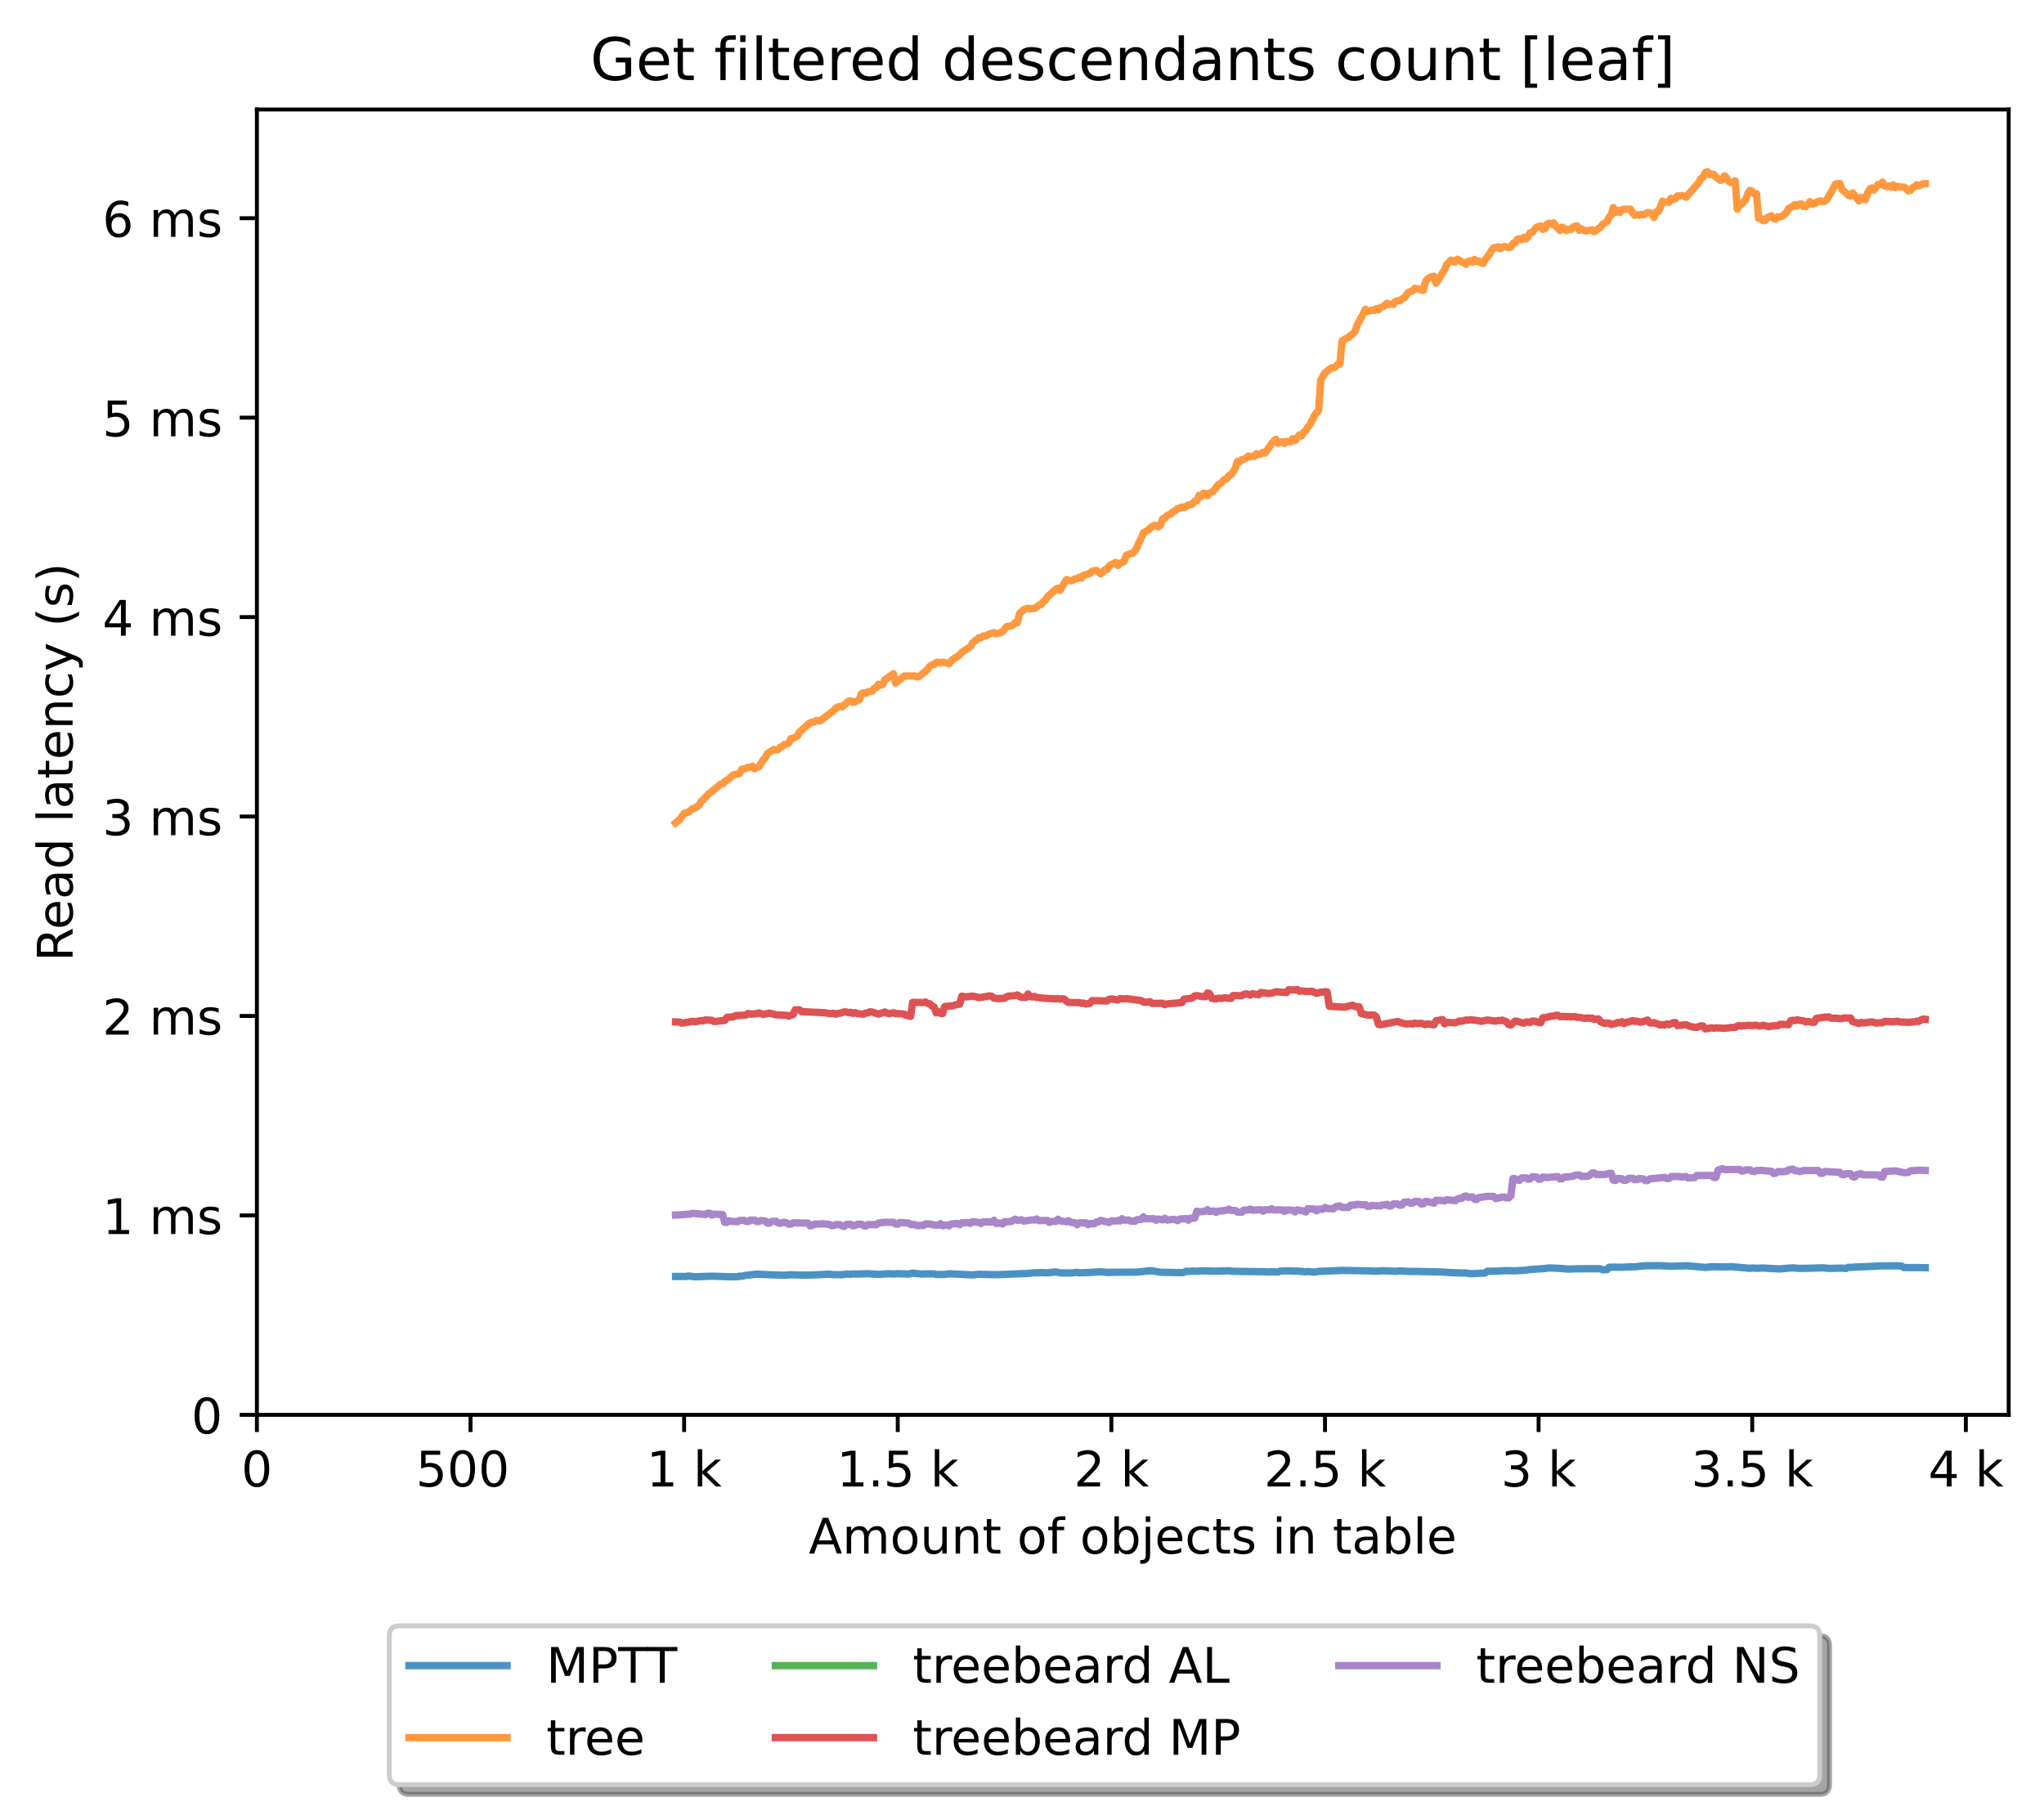 <?xml version="1.0" encoding="utf-8" standalone="no"?>
<!DOCTYPE svg PUBLIC "-//W3C//DTD SVG 1.1//EN"
  "http://www.w3.org/Graphics/SVG/1.1/DTD/svg11.dtd">
<!-- Created with matplotlib (https://matplotlib.org/) -->
<svg height="371.002pt" version="1.1" viewBox="0 0 416.689 371.002" width="416.689pt" xmlns="http://www.w3.org/2000/svg" xmlns:xlink="http://www.w3.org/1999/xlink">
 <defs>
  <style type="text/css">*{stroke-linecap:butt;stroke-linejoin:round;}</style>
 </defs>
 <g id="figure_1">
  <g id="patch_1">
   <path d="M 0 371.002 
L 416.689 371.002 
L 416.689 0 
L 0 0 
z
" style="fill:#ffffff;"/>
  </g>
  <g id="axes_1">
   <g id="patch_2">
    <path d="M 52.369 288.43 
L 409.489 288.43 
L 409.489 22.318 
L 52.369 22.318 
z
" style="fill:#ffffff;"/>
   </g>
   <g id="matplotlib.axis_1">
    <g id="xtick_1">
     <g id="line2d_1">
      <defs>
       <path d="M 0 0 
L 0 3.5 
" id="m1fa56ff9fb" style="stroke:#000000;stroke-width:0.8;"/>
      </defs>
      <g>
       <use style="stroke:#000000;stroke-width:0.8;" x="52.369" xlink:href="#m1fa56ff9fb" y="288.43"/>
      </g>
     </g>
     <g id="text_1">
      <!-- 0 -->
      <g transform="translate(49.188 303.029)scale(0.1 -0.1)">
       <defs>
        <path d="M 31.781 66.406 
Q 24.172 66.406 20.328 58.906 
Q 16.5 51.422 16.5 36.375 
Q 16.5 21.391 20.328 13.891 
Q 24.172 6.391 31.781 6.391 
Q 39.453 6.391 43.281 13.891 
Q 47.125 21.391 47.125 36.375 
Q 47.125 51.422 43.281 58.906 
Q 39.453 66.406 31.781 66.406 
z
M 31.781 74.219 
Q 44.047 74.219 50.516 64.516 
Q 56.984 54.828 56.984 36.375 
Q 56.984 17.969 50.516 8.266 
Q 44.047 -1.422 31.781 -1.422 
Q 19.531 -1.422 13.062 8.266 
Q 6.594 17.969 6.594 36.375 
Q 6.594 54.828 13.062 64.516 
Q 19.531 74.219 31.781 74.219 
z
" id="DejaVuSans-48"/>
       </defs>
       <use xlink:href="#DejaVuSans-48"/>
      </g>
     </g>
    </g>
    <g id="xtick_2">
     <g id="line2d_2">
      <g>
       <use style="stroke:#000000;stroke-width:0.8;" x="95.917" xlink:href="#m1fa56ff9fb" y="288.43"/>
      </g>
     </g>
     <g id="text_2">
      <!-- 500  -->
      <g transform="translate(84.785 303.029)scale(0.1 -0.1)">
       <defs>
        <path d="M 10.797 72.906 
L 49.516 72.906 
L 49.516 64.594 
L 19.828 64.594 
L 19.828 46.734 
Q 21.969 47.469 24.109 47.828 
Q 26.266 48.188 28.422 48.188 
Q 40.625 48.188 47.75 41.5 
Q 54.891 34.812 54.891 23.391 
Q 54.891 11.625 47.562 5.094 
Q 40.234 -1.422 26.906 -1.422 
Q 22.312 -1.422 17.547 -0.641 
Q 12.797 0.141 7.719 1.703 
L 7.719 11.625 
Q 12.109 9.234 16.797 8.062 
Q 21.484 6.891 26.703 6.891 
Q 35.156 6.891 40.078 11.328 
Q 45.016 15.766 45.016 23.391 
Q 45.016 31 40.078 35.438 
Q 35.156 39.891 26.703 39.891 
Q 22.75 39.891 18.812 39.016 
Q 14.891 38.141 10.797 36.281 
z
" id="DejaVuSans-53"/>
        <path id="DejaVuSans-32"/>
       </defs>
       <use xlink:href="#DejaVuSans-53"/>
       <use x="63.623" xlink:href="#DejaVuSans-48"/>
       <use x="127.246" xlink:href="#DejaVuSans-48"/>
       <use x="190.869" xlink:href="#DejaVuSans-32"/>
      </g>
     </g>
    </g>
    <g id="xtick_3">
     <g id="line2d_3">
      <g>
       <use style="stroke:#000000;stroke-width:0.8;" x="139.466" xlink:href="#m1fa56ff9fb" y="288.43"/>
      </g>
     </g>
     <g id="text_3">
      <!-- 1 k -->
      <g transform="translate(131.8 303.029)scale(0.1 -0.1)">
       <defs>
        <path d="M 12.406 8.297 
L 28.516 8.297 
L 28.516 63.922 
L 10.984 60.406 
L 10.984 69.391 
L 28.422 72.906 
L 38.281 72.906 
L 38.281 8.297 
L 54.391 8.297 
L 54.391 0 
L 12.406 0 
z
" id="DejaVuSans-49"/>
        <path d="M 9.078 75.984 
L 18.109 75.984 
L 18.109 31.109 
L 44.922 54.688 
L 56.391 54.688 
L 27.391 29.109 
L 57.625 0 
L 45.906 0 
L 18.109 26.703 
L 18.109 0 
L 9.078 0 
z
" id="DejaVuSans-107"/>
       </defs>
       <use xlink:href="#DejaVuSans-49"/>
       <use x="63.623" xlink:href="#DejaVuSans-32"/>
       <use x="95.41" xlink:href="#DejaVuSans-107"/>
      </g>
     </g>
    </g>
    <g id="xtick_4">
     <g id="line2d_4">
      <g>
       <use style="stroke:#000000;stroke-width:0.8;" x="183.014" xlink:href="#m1fa56ff9fb" y="288.43"/>
      </g>
     </g>
     <g id="text_4">
      <!-- 1.5 k -->
      <g transform="translate(170.579 303.029)scale(0.1 -0.1)">
       <defs>
        <path d="M 10.688 12.406 
L 21 12.406 
L 21 0 
L 10.688 0 
z
" id="DejaVuSans-46"/>
       </defs>
       <use xlink:href="#DejaVuSans-49"/>
       <use x="63.623" xlink:href="#DejaVuSans-46"/>
       <use x="95.41" xlink:href="#DejaVuSans-53"/>
       <use x="159.033" xlink:href="#DejaVuSans-32"/>
       <use x="190.82" xlink:href="#DejaVuSans-107"/>
      </g>
     </g>
    </g>
    <g id="xtick_5">
     <g id="line2d_5">
      <g>
       <use style="stroke:#000000;stroke-width:0.8;" x="226.563" xlink:href="#m1fa56ff9fb" y="288.43"/>
      </g>
     </g>
     <g id="text_5">
      <!-- 2 k -->
      <g transform="translate(218.897 303.029)scale(0.1 -0.1)">
       <defs>
        <path d="M 19.188 8.297 
L 53.609 8.297 
L 53.609 0 
L 7.328 0 
L 7.328 8.297 
Q 12.938 14.109 22.625 23.891 
Q 32.328 33.688 34.812 36.531 
Q 39.547 41.844 41.422 45.531 
Q 43.312 49.219 43.312 52.781 
Q 43.312 58.594 39.234 62.25 
Q 35.156 65.922 28.609 65.922 
Q 23.969 65.922 18.812 64.312 
Q 13.672 62.703 7.812 59.422 
L 7.812 69.391 
Q 13.766 71.781 18.938 73 
Q 24.125 74.219 28.422 74.219 
Q 39.75 74.219 46.484 68.547 
Q 53.219 62.891 53.219 53.422 
Q 53.219 48.922 51.531 44.891 
Q 49.859 40.875 45.406 35.406 
Q 44.188 33.984 37.641 27.219 
Q 31.109 20.453 19.188 8.297 
z
" id="DejaVuSans-50"/>
       </defs>
       <use xlink:href="#DejaVuSans-50"/>
       <use x="63.623" xlink:href="#DejaVuSans-32"/>
       <use x="95.41" xlink:href="#DejaVuSans-107"/>
      </g>
     </g>
    </g>
    <g id="xtick_6">
     <g id="line2d_6">
      <g>
       <use style="stroke:#000000;stroke-width:0.8;" x="270.112" xlink:href="#m1fa56ff9fb" y="288.43"/>
      </g>
     </g>
     <g id="text_6">
      <!-- 2.5 k -->
      <g transform="translate(257.676 303.029)scale(0.1 -0.1)">
       <use xlink:href="#DejaVuSans-50"/>
       <use x="63.623" xlink:href="#DejaVuSans-46"/>
       <use x="95.41" xlink:href="#DejaVuSans-53"/>
       <use x="159.033" xlink:href="#DejaVuSans-32"/>
       <use x="190.82" xlink:href="#DejaVuSans-107"/>
      </g>
     </g>
    </g>
    <g id="xtick_7">
     <g id="line2d_7">
      <g>
       <use style="stroke:#000000;stroke-width:0.8;" x="313.66" xlink:href="#m1fa56ff9fb" y="288.43"/>
      </g>
     </g>
     <g id="text_7">
      <!-- 3 k -->
      <g transform="translate(305.995 303.029)scale(0.1 -0.1)">
       <defs>
        <path d="M 40.578 39.312 
Q 47.656 37.797 51.625 33 
Q 55.609 28.219 55.609 21.188 
Q 55.609 10.406 48.188 4.484 
Q 40.766 -1.422 27.094 -1.422 
Q 22.516 -1.422 17.656 -0.516 
Q 12.797 0.391 7.625 2.203 
L 7.625 11.719 
Q 11.719 9.328 16.594 8.109 
Q 21.484 6.891 26.812 6.891 
Q 36.078 6.891 40.938 10.547 
Q 45.797 14.203 45.797 21.188 
Q 45.797 27.641 41.281 31.266 
Q 36.766 34.906 28.719 34.906 
L 20.219 34.906 
L 20.219 43.016 
L 29.109 43.016 
Q 36.375 43.016 40.234 45.922 
Q 44.094 48.828 44.094 54.297 
Q 44.094 59.906 40.109 62.906 
Q 36.141 65.922 28.719 65.922 
Q 24.656 65.922 20.016 65.031 
Q 15.375 64.156 9.812 62.312 
L 9.812 71.094 
Q 15.438 72.656 20.344 73.438 
Q 25.25 74.219 29.594 74.219 
Q 40.828 74.219 47.359 69.109 
Q 53.906 64.016 53.906 55.328 
Q 53.906 49.266 50.438 45.094 
Q 46.969 40.922 40.578 39.312 
z
" id="DejaVuSans-51"/>
       </defs>
       <use xlink:href="#DejaVuSans-51"/>
       <use x="63.623" xlink:href="#DejaVuSans-32"/>
       <use x="95.41" xlink:href="#DejaVuSans-107"/>
      </g>
     </g>
    </g>
    <g id="xtick_8">
     <g id="line2d_8">
      <g>
       <use style="stroke:#000000;stroke-width:0.8;" x="357.209" xlink:href="#m1fa56ff9fb" y="288.43"/>
      </g>
     </g>
     <g id="text_8">
      <!-- 3.5 k -->
      <g transform="translate(344.773 303.029)scale(0.1 -0.1)">
       <use xlink:href="#DejaVuSans-51"/>
       <use x="63.623" xlink:href="#DejaVuSans-46"/>
       <use x="95.41" xlink:href="#DejaVuSans-53"/>
       <use x="159.033" xlink:href="#DejaVuSans-32"/>
       <use x="190.82" xlink:href="#DejaVuSans-107"/>
      </g>
     </g>
    </g>
    <g id="xtick_9">
     <g id="line2d_9">
      <g>
       <use style="stroke:#000000;stroke-width:0.8;" x="400.757" xlink:href="#m1fa56ff9fb" y="288.43"/>
      </g>
     </g>
     <g id="text_9">
      <!-- 4 k -->
      <g transform="translate(393.092 303.029)scale(0.1 -0.1)">
       <defs>
        <path d="M 37.797 64.312 
L 12.891 25.391 
L 37.797 25.391 
z
M 35.203 72.906 
L 47.609 72.906 
L 47.609 25.391 
L 58.016 25.391 
L 58.016 17.188 
L 47.609 17.188 
L 47.609 0 
L 37.797 0 
L 37.797 17.188 
L 4.891 17.188 
L 4.891 26.703 
z
" id="DejaVuSans-52"/>
       </defs>
       <use xlink:href="#DejaVuSans-52"/>
       <use x="63.623" xlink:href="#DejaVuSans-32"/>
       <use x="95.41" xlink:href="#DejaVuSans-107"/>
      </g>
     </g>
    </g>
    <g id="text_10">
     <!-- Amount of objects in table -->
     <g transform="translate(164.87 316.707)scale(0.1 -0.1)">
      <defs>
       <path d="M 34.188 63.188 
L 20.797 26.906 
L 47.609 26.906 
z
M 28.609 72.906 
L 39.797 72.906 
L 67.578 0 
L 57.328 0 
L 50.688 18.703 
L 17.828 18.703 
L 11.188 0 
L 0.781 0 
z
" id="DejaVuSans-65"/>
       <path d="M 52 44.188 
Q 55.375 50.25 60.062 53.125 
Q 64.75 56 71.094 56 
Q 79.641 56 84.281 50.016 
Q 88.922 44.047 88.922 33.016 
L 88.922 0 
L 79.891 0 
L 79.891 32.719 
Q 79.891 40.578 77.094 44.375 
Q 74.312 48.188 68.609 48.188 
Q 61.625 48.188 57.562 43.547 
Q 53.516 38.922 53.516 30.906 
L 53.516 0 
L 44.484 0 
L 44.484 32.719 
Q 44.484 40.625 41.703 44.406 
Q 38.922 48.188 33.109 48.188 
Q 26.219 48.188 22.156 43.531 
Q 18.109 38.875 18.109 30.906 
L 18.109 0 
L 9.078 0 
L 9.078 54.688 
L 18.109 54.688 
L 18.109 46.188 
Q 21.188 51.219 25.484 53.609 
Q 29.781 56 35.688 56 
Q 41.656 56 45.828 52.969 
Q 50 49.953 52 44.188 
z
" id="DejaVuSans-109"/>
       <path d="M 30.609 48.391 
Q 23.391 48.391 19.188 42.75 
Q 14.984 37.109 14.984 27.297 
Q 14.984 17.484 19.156 11.844 
Q 23.344 6.203 30.609 6.203 
Q 37.797 6.203 41.984 11.859 
Q 46.188 17.531 46.188 27.297 
Q 46.188 37.016 41.984 42.703 
Q 37.797 48.391 30.609 48.391 
z
M 30.609 56 
Q 42.328 56 49.016 48.375 
Q 55.719 40.766 55.719 27.297 
Q 55.719 13.875 49.016 6.219 
Q 42.328 -1.422 30.609 -1.422 
Q 18.844 -1.422 12.172 6.219 
Q 5.516 13.875 5.516 27.297 
Q 5.516 40.766 12.172 48.375 
Q 18.844 56 30.609 56 
z
" id="DejaVuSans-111"/>
       <path d="M 8.5 21.578 
L 8.5 54.688 
L 17.484 54.688 
L 17.484 21.922 
Q 17.484 14.156 20.5 10.266 
Q 23.531 6.391 29.594 6.391 
Q 36.859 6.391 41.078 11.031 
Q 45.312 15.672 45.312 23.688 
L 45.312 54.688 
L 54.297 54.688 
L 54.297 0 
L 45.312 0 
L 45.312 8.406 
Q 42.047 3.422 37.719 1 
Q 33.406 -1.422 27.688 -1.422 
Q 18.266 -1.422 13.375 4.438 
Q 8.5 10.297 8.5 21.578 
z
M 31.109 56 
z
" id="DejaVuSans-117"/>
       <path d="M 54.891 33.016 
L 54.891 0 
L 45.906 0 
L 45.906 32.719 
Q 45.906 40.484 42.875 44.328 
Q 39.844 48.188 33.797 48.188 
Q 26.516 48.188 22.312 43.547 
Q 18.109 38.922 18.109 30.906 
L 18.109 0 
L 9.078 0 
L 9.078 54.688 
L 18.109 54.688 
L 18.109 46.188 
Q 21.344 51.125 25.703 53.562 
Q 30.078 56 35.797 56 
Q 45.219 56 50.047 50.172 
Q 54.891 44.344 54.891 33.016 
z
" id="DejaVuSans-110"/>
       <path d="M 18.312 70.219 
L 18.312 54.688 
L 36.812 54.688 
L 36.812 47.703 
L 18.312 47.703 
L 18.312 18.016 
Q 18.312 11.328 20.141 9.422 
Q 21.969 7.516 27.594 7.516 
L 36.812 7.516 
L 36.812 0 
L 27.594 0 
Q 17.188 0 13.234 3.875 
Q 9.281 7.766 9.281 18.016 
L 9.281 47.703 
L 2.688 47.703 
L 2.688 54.688 
L 9.281 54.688 
L 9.281 70.219 
z
" id="DejaVuSans-116"/>
       <path d="M 37.109 75.984 
L 37.109 68.5 
L 28.516 68.5 
Q 23.688 68.5 21.797 66.547 
Q 19.922 64.594 19.922 59.516 
L 19.922 54.688 
L 34.719 54.688 
L 34.719 47.703 
L 19.922 47.703 
L 19.922 0 
L 10.891 0 
L 10.891 47.703 
L 2.297 47.703 
L 2.297 54.688 
L 10.891 54.688 
L 10.891 58.5 
Q 10.891 67.625 15.141 71.797 
Q 19.391 75.984 28.609 75.984 
z
" id="DejaVuSans-102"/>
       <path d="M 48.688 27.297 
Q 48.688 37.203 44.609 42.844 
Q 40.531 48.484 33.406 48.484 
Q 26.266 48.484 22.188 42.844 
Q 18.109 37.203 18.109 27.297 
Q 18.109 17.391 22.188 11.75 
Q 26.266 6.109 33.406 6.109 
Q 40.531 6.109 44.609 11.75 
Q 48.688 17.391 48.688 27.297 
z
M 18.109 46.391 
Q 20.953 51.266 25.266 53.625 
Q 29.594 56 35.594 56 
Q 45.562 56 51.781 48.094 
Q 58.016 40.188 58.016 27.297 
Q 58.016 14.406 51.781 6.484 
Q 45.562 -1.422 35.594 -1.422 
Q 29.594 -1.422 25.266 0.953 
Q 20.953 3.328 18.109 8.203 
L 18.109 0 
L 9.078 0 
L 9.078 75.984 
L 18.109 75.984 
z
" id="DejaVuSans-98"/>
       <path d="M 9.422 54.688 
L 18.406 54.688 
L 18.406 -0.984 
Q 18.406 -11.422 14.422 -16.109 
Q 10.453 -20.797 1.609 -20.797 
L -1.812 -20.797 
L -1.812 -13.188 
L 0.594 -13.188 
Q 5.719 -13.188 7.562 -10.812 
Q 9.422 -8.453 9.422 -0.984 
z
M 9.422 75.984 
L 18.406 75.984 
L 18.406 64.594 
L 9.422 64.594 
z
" id="DejaVuSans-106"/>
       <path d="M 56.203 29.594 
L 56.203 25.203 
L 14.891 25.203 
Q 15.484 15.922 20.484 11.062 
Q 25.484 6.203 34.422 6.203 
Q 39.594 6.203 44.453 7.469 
Q 49.312 8.734 54.109 11.281 
L 54.109 2.781 
Q 49.266 0.734 44.188 -0.344 
Q 39.109 -1.422 33.891 -1.422 
Q 20.797 -1.422 13.156 6.188 
Q 5.516 13.812 5.516 26.812 
Q 5.516 40.234 12.766 48.109 
Q 20.016 56 32.328 56 
Q 43.359 56 49.781 48.891 
Q 56.203 41.797 56.203 29.594 
z
M 47.219 32.234 
Q 47.125 39.594 43.094 43.984 
Q 39.062 48.391 32.422 48.391 
Q 24.906 48.391 20.391 44.141 
Q 15.875 39.891 15.188 32.172 
z
" id="DejaVuSans-101"/>
       <path d="M 48.781 52.594 
L 48.781 44.188 
Q 44.969 46.297 41.141 47.344 
Q 37.312 48.391 33.406 48.391 
Q 24.656 48.391 19.812 42.844 
Q 14.984 37.312 14.984 27.297 
Q 14.984 17.281 19.812 11.734 
Q 24.656 6.203 33.406 6.203 
Q 37.312 6.203 41.141 7.25 
Q 44.969 8.297 48.781 10.406 
L 48.781 2.094 
Q 45.016 0.344 40.984 -0.531 
Q 36.969 -1.422 32.422 -1.422 
Q 20.062 -1.422 12.781 6.344 
Q 5.516 14.109 5.516 27.297 
Q 5.516 40.672 12.859 48.328 
Q 20.219 56 33.016 56 
Q 37.156 56 41.109 55.141 
Q 45.062 54.297 48.781 52.594 
z
" id="DejaVuSans-99"/>
       <path d="M 44.281 53.078 
L 44.281 44.578 
Q 40.484 46.531 36.375 47.5 
Q 32.281 48.484 27.875 48.484 
Q 21.188 48.484 17.844 46.438 
Q 14.5 44.391 14.5 40.281 
Q 14.5 37.156 16.891 35.375 
Q 19.281 33.594 26.516 31.984 
L 29.594 31.297 
Q 39.156 29.25 43.188 25.516 
Q 47.219 21.781 47.219 15.094 
Q 47.219 7.469 41.188 3.016 
Q 35.156 -1.422 24.609 -1.422 
Q 20.219 -1.422 15.453 -0.562 
Q 10.688 0.297 5.422 2 
L 5.422 11.281 
Q 10.406 8.688 15.234 7.391 
Q 20.062 6.109 24.812 6.109 
Q 31.156 6.109 34.562 8.281 
Q 37.984 10.453 37.984 14.406 
Q 37.984 18.062 35.516 20.016 
Q 33.062 21.969 24.703 23.781 
L 21.578 24.516 
Q 13.234 26.266 9.516 29.906 
Q 5.812 33.547 5.812 39.891 
Q 5.812 47.609 11.281 51.797 
Q 16.75 56 26.812 56 
Q 31.781 56 36.172 55.266 
Q 40.578 54.547 44.281 53.078 
z
" id="DejaVuSans-115"/>
       <path d="M 9.422 54.688 
L 18.406 54.688 
L 18.406 0 
L 9.422 0 
z
M 9.422 75.984 
L 18.406 75.984 
L 18.406 64.594 
L 9.422 64.594 
z
" id="DejaVuSans-105"/>
       <path d="M 34.281 27.484 
Q 23.391 27.484 19.188 25 
Q 14.984 22.516 14.984 16.5 
Q 14.984 11.719 18.141 8.906 
Q 21.297 6.109 26.703 6.109 
Q 34.188 6.109 38.703 11.406 
Q 43.219 16.703 43.219 25.484 
L 43.219 27.484 
z
M 52.203 31.203 
L 52.203 0 
L 43.219 0 
L 43.219 8.297 
Q 40.141 3.328 35.547 0.953 
Q 30.953 -1.422 24.312 -1.422 
Q 15.922 -1.422 10.953 3.297 
Q 6 8.016 6 15.922 
Q 6 25.141 12.172 29.828 
Q 18.359 34.516 30.609 34.516 
L 43.219 34.516 
L 43.219 35.406 
Q 43.219 41.609 39.141 45 
Q 35.062 48.391 27.688 48.391 
Q 23 48.391 18.547 47.266 
Q 14.109 46.141 10.016 43.891 
L 10.016 52.203 
Q 14.938 54.109 19.578 55.047 
Q 24.219 56 28.609 56 
Q 40.484 56 46.344 49.844 
Q 52.203 43.703 52.203 31.203 
z
" id="DejaVuSans-97"/>
       <path d="M 9.422 75.984 
L 18.406 75.984 
L 18.406 0 
L 9.422 0 
z
" id="DejaVuSans-108"/>
      </defs>
      <use xlink:href="#DejaVuSans-65"/>
      <use x="68.408" xlink:href="#DejaVuSans-109"/>
      <use x="165.82" xlink:href="#DejaVuSans-111"/>
      <use x="227.002" xlink:href="#DejaVuSans-117"/>
      <use x="290.381" xlink:href="#DejaVuSans-110"/>
      <use x="353.76" xlink:href="#DejaVuSans-116"/>
      <use x="392.969" xlink:href="#DejaVuSans-32"/>
      <use x="424.756" xlink:href="#DejaVuSans-111"/>
      <use x="485.938" xlink:href="#DejaVuSans-102"/>
      <use x="521.143" xlink:href="#DejaVuSans-32"/>
      <use x="552.93" xlink:href="#DejaVuSans-111"/>
      <use x="614.111" xlink:href="#DejaVuSans-98"/>
      <use x="677.588" xlink:href="#DejaVuSans-106"/>
      <use x="705.371" xlink:href="#DejaVuSans-101"/>
      <use x="766.895" xlink:href="#DejaVuSans-99"/>
      <use x="821.875" xlink:href="#DejaVuSans-116"/>
      <use x="861.084" xlink:href="#DejaVuSans-115"/>
      <use x="913.184" xlink:href="#DejaVuSans-32"/>
      <use x="944.971" xlink:href="#DejaVuSans-105"/>
      <use x="972.754" xlink:href="#DejaVuSans-110"/>
      <use x="1036.133" xlink:href="#DejaVuSans-32"/>
      <use x="1067.92" xlink:href="#DejaVuSans-116"/>
      <use x="1107.129" xlink:href="#DejaVuSans-97"/>
      <use x="1168.408" xlink:href="#DejaVuSans-98"/>
      <use x="1231.885" xlink:href="#DejaVuSans-108"/>
      <use x="1259.668" xlink:href="#DejaVuSans-101"/>
     </g>
    </g>
   </g>
   <g id="matplotlib.axis_2">
    <g id="ytick_1">
     <g id="line2d_10">
      <defs>
       <path d="M 0 0 
L -3.5 0 
" id="maa5f0c3a63" style="stroke:#000000;stroke-width:0.8;"/>
      </defs>
      <g>
       <use style="stroke:#000000;stroke-width:0.8;" x="52.369" xlink:href="#maa5f0c3a63" y="288.43"/>
      </g>
     </g>
     <g id="text_11">
      <!-- 0 -->
      <g transform="translate(39.006 292.229)scale(0.1 -0.1)">
       <use xlink:href="#DejaVuSans-48"/>
      </g>
     </g>
    </g>
    <g id="ytick_2">
     <g id="line2d_11">
      <g>
       <use style="stroke:#000000;stroke-width:0.8;" x="52.369" xlink:href="#maa5f0c3a63" y="247.772"/>
      </g>
     </g>
     <g id="text_12">
      <!-- 1 ms -->
      <g transform="translate(20.878 251.572)scale(0.1 -0.1)">
       <use xlink:href="#DejaVuSans-49"/>
       <use x="63.623" xlink:href="#DejaVuSans-32"/>
       <use x="95.41" xlink:href="#DejaVuSans-109"/>
       <use x="192.822" xlink:href="#DejaVuSans-115"/>
      </g>
     </g>
    </g>
    <g id="ytick_3">
     <g id="line2d_12">
      <g>
       <use style="stroke:#000000;stroke-width:0.8;" x="52.369" xlink:href="#maa5f0c3a63" y="207.115"/>
      </g>
     </g>
     <g id="text_13">
      <!-- 2 ms -->
      <g transform="translate(20.878 210.914)scale(0.1 -0.1)">
       <use xlink:href="#DejaVuSans-50"/>
       <use x="63.623" xlink:href="#DejaVuSans-32"/>
       <use x="95.41" xlink:href="#DejaVuSans-109"/>
       <use x="192.822" xlink:href="#DejaVuSans-115"/>
      </g>
     </g>
    </g>
    <g id="ytick_4">
     <g id="line2d_13">
      <g>
       <use style="stroke:#000000;stroke-width:0.8;" x="52.369" xlink:href="#maa5f0c3a63" y="166.457"/>
      </g>
     </g>
     <g id="text_14">
      <!-- 3 ms -->
      <g transform="translate(20.878 170.256)scale(0.1 -0.1)">
       <use xlink:href="#DejaVuSans-51"/>
       <use x="63.623" xlink:href="#DejaVuSans-32"/>
       <use x="95.41" xlink:href="#DejaVuSans-109"/>
       <use x="192.822" xlink:href="#DejaVuSans-115"/>
      </g>
     </g>
    </g>
    <g id="ytick_5">
     <g id="line2d_14">
      <g>
       <use style="stroke:#000000;stroke-width:0.8;" x="52.369" xlink:href="#maa5f0c3a63" y="125.799"/>
      </g>
     </g>
     <g id="text_15">
      <!-- 4 ms -->
      <g transform="translate(20.878 129.598)scale(0.1 -0.1)">
       <use xlink:href="#DejaVuSans-52"/>
       <use x="63.623" xlink:href="#DejaVuSans-32"/>
       <use x="95.41" xlink:href="#DejaVuSans-109"/>
       <use x="192.822" xlink:href="#DejaVuSans-115"/>
      </g>
     </g>
    </g>
    <g id="ytick_6">
     <g id="line2d_15">
      <g>
       <use style="stroke:#000000;stroke-width:0.8;" x="52.369" xlink:href="#maa5f0c3a63" y="85.141"/>
      </g>
     </g>
     <g id="text_16">
      <!-- 5 ms -->
      <g transform="translate(20.878 88.941)scale(0.1 -0.1)">
       <use xlink:href="#DejaVuSans-53"/>
       <use x="63.623" xlink:href="#DejaVuSans-32"/>
       <use x="95.41" xlink:href="#DejaVuSans-109"/>
       <use x="192.822" xlink:href="#DejaVuSans-115"/>
      </g>
     </g>
    </g>
    <g id="ytick_7">
     <g id="line2d_16">
      <g>
       <use style="stroke:#000000;stroke-width:0.8;" x="52.369" xlink:href="#maa5f0c3a63" y="44.484"/>
      </g>
     </g>
     <g id="text_17">
      <!-- 6 ms -->
      <g transform="translate(20.878 48.283)scale(0.1 -0.1)">
       <defs>
        <path d="M 33.016 40.375 
Q 26.375 40.375 22.484 35.828 
Q 18.609 31.297 18.609 23.391 
Q 18.609 15.531 22.484 10.953 
Q 26.375 6.391 33.016 6.391 
Q 39.656 6.391 43.531 10.953 
Q 47.406 15.531 47.406 23.391 
Q 47.406 31.297 43.531 35.828 
Q 39.656 40.375 33.016 40.375 
z
M 52.594 71.297 
L 52.594 62.312 
Q 48.875 64.062 45.094 64.984 
Q 41.312 65.922 37.594 65.922 
Q 27.828 65.922 22.672 59.328 
Q 17.531 52.734 16.797 39.406 
Q 19.672 43.656 24.016 45.922 
Q 28.375 48.188 33.594 48.188 
Q 44.578 48.188 50.953 41.516 
Q 57.328 34.859 57.328 23.391 
Q 57.328 12.156 50.688 5.359 
Q 44.047 -1.422 33.016 -1.422 
Q 20.359 -1.422 13.672 8.266 
Q 6.984 17.969 6.984 36.375 
Q 6.984 53.656 15.188 63.938 
Q 23.391 74.219 37.203 74.219 
Q 40.922 74.219 44.703 73.484 
Q 48.484 72.75 52.594 71.297 
z
" id="DejaVuSans-54"/>
       </defs>
       <use xlink:href="#DejaVuSans-54"/>
       <use x="63.623" xlink:href="#DejaVuSans-32"/>
       <use x="95.41" xlink:href="#DejaVuSans-109"/>
       <use x="192.822" xlink:href="#DejaVuSans-115"/>
      </g>
     </g>
    </g>
    <g id="text_18">
     <!-- Read latency (s) -->
     <g transform="translate(14.798 195.99)rotate(-90)scale(0.1 -0.1)">
      <defs>
       <path d="M 44.391 34.188 
Q 47.562 33.109 50.562 29.594 
Q 53.562 26.078 56.594 19.922 
L 66.609 0 
L 56 0 
L 46.688 18.703 
Q 43.062 26.031 39.672 28.422 
Q 36.281 30.812 30.422 30.812 
L 19.672 30.812 
L 19.672 0 
L 9.812 0 
L 9.812 72.906 
L 32.078 72.906 
Q 44.578 72.906 50.734 67.672 
Q 56.891 62.453 56.891 51.906 
Q 56.891 45.016 53.688 40.469 
Q 50.484 35.938 44.391 34.188 
z
M 19.672 64.797 
L 19.672 38.922 
L 32.078 38.922 
Q 39.203 38.922 42.844 42.219 
Q 46.484 45.516 46.484 51.906 
Q 46.484 58.297 42.844 61.547 
Q 39.203 64.797 32.078 64.797 
z
" id="DejaVuSans-82"/>
       <path d="M 45.406 46.391 
L 45.406 75.984 
L 54.391 75.984 
L 54.391 0 
L 45.406 0 
L 45.406 8.203 
Q 42.578 3.328 38.25 0.953 
Q 33.938 -1.422 27.875 -1.422 
Q 17.969 -1.422 11.734 6.484 
Q 5.516 14.406 5.516 27.297 
Q 5.516 40.188 11.734 48.094 
Q 17.969 56 27.875 56 
Q 33.938 56 38.25 53.625 
Q 42.578 51.266 45.406 46.391 
z
M 14.797 27.297 
Q 14.797 17.391 18.875 11.75 
Q 22.953 6.109 30.078 6.109 
Q 37.203 6.109 41.297 11.75 
Q 45.406 17.391 45.406 27.297 
Q 45.406 37.203 41.297 42.844 
Q 37.203 48.484 30.078 48.484 
Q 22.953 48.484 18.875 42.844 
Q 14.797 37.203 14.797 27.297 
z
" id="DejaVuSans-100"/>
       <path d="M 32.172 -5.078 
Q 28.375 -14.844 24.75 -17.812 
Q 21.141 -20.797 15.094 -20.797 
L 7.906 -20.797 
L 7.906 -13.281 
L 13.188 -13.281 
Q 16.891 -13.281 18.938 -11.516 
Q 21 -9.766 23.484 -3.219 
L 25.094 0.875 
L 2.984 54.688 
L 12.5 54.688 
L 29.594 11.922 
L 46.688 54.688 
L 56.203 54.688 
z
" id="DejaVuSans-121"/>
       <path d="M 31 75.875 
Q 24.469 64.656 21.281 53.656 
Q 18.109 42.672 18.109 31.391 
Q 18.109 20.125 21.312 9.062 
Q 24.516 -2 31 -13.188 
L 23.188 -13.188 
Q 15.875 -1.703 12.234 9.375 
Q 8.594 20.453 8.594 31.391 
Q 8.594 42.281 12.203 53.312 
Q 15.828 64.359 23.188 75.875 
z
" id="DejaVuSans-40"/>
       <path d="M 8.016 75.875 
L 15.828 75.875 
Q 23.141 64.359 26.781 53.312 
Q 30.422 42.281 30.422 31.391 
Q 30.422 20.453 26.781 9.375 
Q 23.141 -1.703 15.828 -13.188 
L 8.016 -13.188 
Q 14.5 -2 17.703 9.062 
Q 20.906 20.125 20.906 31.391 
Q 20.906 42.672 17.703 53.656 
Q 14.5 64.656 8.016 75.875 
z
" id="DejaVuSans-41"/>
      </defs>
      <use xlink:href="#DejaVuSans-82"/>
      <use x="64.982" xlink:href="#DejaVuSans-101"/>
      <use x="126.506" xlink:href="#DejaVuSans-97"/>
      <use x="187.785" xlink:href="#DejaVuSans-100"/>
      <use x="251.262" xlink:href="#DejaVuSans-32"/>
      <use x="283.049" xlink:href="#DejaVuSans-108"/>
      <use x="310.832" xlink:href="#DejaVuSans-97"/>
      <use x="372.111" xlink:href="#DejaVuSans-116"/>
      <use x="411.32" xlink:href="#DejaVuSans-101"/>
      <use x="472.844" xlink:href="#DejaVuSans-110"/>
      <use x="536.223" xlink:href="#DejaVuSans-99"/>
      <use x="591.203" xlink:href="#DejaVuSans-121"/>
      <use x="650.383" xlink:href="#DejaVuSans-32"/>
      <use x="682.17" xlink:href="#DejaVuSans-40"/>
      <use x="721.184" xlink:href="#DejaVuSans-115"/>
      <use x="773.283" xlink:href="#DejaVuSans-41"/>
     </g>
    </g>
   </g>
   <g id="line2d_17">
    <path clip-path="url(#pa69b1b7bd2)" d="M 137.724 260.218 
L 139.901 260.217 
L 140.337 260.122 
L 141.643 260.289 
L 145.127 260.159 
L 148.611 260.269 
L 150.353 260.273 
L 150.789 260.147 
L 151.224 260.169 
L 152.095 259.981 
L 152.966 259.893 
L 154.272 259.742 
L 155.143 259.794 
L 159.934 259.971 
L 161.24 259.865 
L 163.853 259.94 
L 164.724 259.947 
L 169.079 259.761 
L 169.95 259.849 
L 171.692 259.854 
L 172.563 259.709 
L 173.434 259.777 
L 173.869 259.706 
L 174.74 259.722 
L 176.918 259.65 
L 179.095 259.791 
L 180.402 259.706 
L 181.273 259.655 
L 182.143 259.709 
L 183.014 259.645 
L 185.192 259.73 
L 186.063 259.537 
L 187.805 259.727 
L 188.676 259.697 
L 190.418 259.681 
L 190.853 259.81 
L 192.595 259.803 
L 193.466 259.668 
L 198.256 259.896 
L 199.563 259.767 
L 202.611 259.852 
L 203.482 259.842 
L 209.579 259.596 
L 210.886 259.462 
L 212.627 259.433 
L 213.498 259.484 
L 215.24 259.284 
L 216.111 259.478 
L 218.289 259.515 
L 219.595 259.377 
L 220.031 259.476 
L 220.902 259.442 
L 222.208 259.402 
L 224.386 259.25 
L 225.692 259.397 
L 227.434 259.357 
L 231.789 259.327 
L 234.402 259.051 
L 235.273 259.126 
L 236.579 259.365 
L 240.934 259.436 
L 241.37 259.381 
L 241.805 259.147 
L 242.24 259.197 
L 243.111 259.115 
L 243.982 259.149 
L 244.853 259.059 
L 247.902 259.128 
L 250.515 259.061 
L 251.386 259.164 
L 257.918 259.25 
L 258.789 259.323 
L 259.224 259.245 
L 260.531 259.31 
L 260.966 259.128 
L 261.837 259.083 
L 262.708 259.074 
L 263.579 259.101 
L 264.886 259.143 
L 266.192 259.276 
L 266.628 259.194 
L 267.934 259.339 
L 268.805 259.174 
L 273.595 258.988 
L 275.773 259.019 
L 278.386 259.067 
L 279.257 259.08 
L 280.563 259.144 
L 281.87 259.059 
L 283.176 259.088 
L 284.483 259.163 
L 285.354 259.081 
L 287.096 259.181 
L 288.837 259.188 
L 294.063 259.306 
L 295.805 259.435 
L 297.983 259.511 
L 298.854 259.498 
L 299.725 259.664 
L 302.773 259.513 
L 303.208 259.153 
L 305.386 259.122 
L 306.692 259.026 
L 308.87 259.063 
L 311.047 258.942 
L 311.918 258.802 
L 314.531 258.633 
L 315.838 258.476 
L 318.015 258.57 
L 319.757 258.722 
L 320.628 258.688 
L 321.499 258.65 
L 325.854 258.638 
L 326.289 258.676 
L 326.725 258.867 
L 327.596 258.827 
L 328.031 258.345 
L 328.902 258.319 
L 330.644 258.346 
L 332.386 258.246 
L 333.257 258.252 
L 334.563 258.097 
L 335.87 258.023 
L 336.741 258.026 
L 337.612 258.025 
L 338.483 258.014 
L 340.66 258.143 
L 342.838 258.068 
L 343.709 258.032 
L 345.886 258.206 
L 347.628 258.381 
L 348.934 258.232 
L 351.547 258.27 
L 352.854 258.217 
L 356.773 258.558 
L 357.209 258.488 
L 358.08 258.544 
L 359.386 258.496 
L 362.87 258.683 
L 364.612 258.515 
L 365.483 258.467 
L 366.789 258.562 
L 367.66 258.569 
L 371.58 258.455 
L 372.886 258.578 
L 375.499 258.513 
L 376.37 258.588 
L 376.806 258.34 
L 377.241 258.381 
L 378.112 258.298 
L 380.289 258.217 
L 381.596 258.16 
L 383.338 258.061 
L 386.822 258.047 
L 387.693 258.111 
L 388.128 258.402 
L 390.741 258.406 
L 392.483 258.432 
L 392.483 258.432 
" style="fill:none;stroke:#1f77b4;stroke-linecap:square;stroke-opacity:0.8;stroke-width:1.5;"/>
   </g>
   <g id="line2d_18">
    <path clip-path="url(#pa69b1b7bd2)" d="M 137.724 167.774 
L 138.595 167.025 
L 139.466 165.817 
L 140.337 165.555 
L 141.208 164.84 
L 141.643 164.747 
L 142.514 164.168 
L 142.95 163.36 
L 143.385 163.055 
L 144.256 162.044 
L 146.869 159.901 
L 147.305 159.791 
L 147.74 159.357 
L 148.611 158.759 
L 149.482 157.989 
L 150.789 157.657 
L 151.224 156.808 
L 152.095 156.658 
L 152.53 156.423 
L 152.966 156.415 
L 153.401 156.175 
L 153.837 156.723 
L 154.708 156.295 
L 155.579 154.93 
L 156.014 154.456 
L 156.45 153.61 
L 157.756 152.779 
L 158.192 152.869 
L 158.627 152.801 
L 159.063 152.318 
L 159.498 152.174 
L 159.934 151.775 
L 160.369 151.715 
L 160.805 151.455 
L 161.24 150.57 
L 161.676 150.521 
L 162.547 150.065 
L 162.982 149.251 
L 165.16 147.312 
L 166.031 147.134 
L 166.466 146.841 
L 166.901 146.995 
L 167.337 146.85 
L 169.95 144.859 
L 170.385 144.365 
L 170.821 144.098 
L 171.256 144 
L 171.692 144.074 
L 172.998 142.927 
L 173.434 142.874 
L 173.869 143.158 
L 174.305 143.084 
L 175.176 142.672 
L 175.611 141.402 
L 176.047 141.234 
L 176.482 141.35 
L 176.918 141.021 
L 177.789 140.906 
L 178.224 140.314 
L 178.66 140.174 
L 179.095 139.499 
L 179.531 139.665 
L 179.966 139.514 
L 180.402 138.559 
L 182.143 137.354 
L 182.579 139.246 
L 184.321 137.815 
L 186.498 137.785 
L 186.934 138 
L 187.369 137.902 
L 189.111 136.457 
L 189.547 135.845 
L 189.982 135.515 
L 190.418 135.463 
L 190.853 135.046 
L 191.289 135.002 
L 191.724 135.182 
L 192.16 134.986 
L 192.595 135.042 
L 193.466 135.312 
L 193.902 134.729 
L 194.337 134.332 
L 195.208 133.833 
L 195.644 133.502 
L 196.079 132.957 
L 197.385 132.146 
L 197.821 131.864 
L 198.256 131.076 
L 199.563 130.022 
L 199.998 130.008 
L 200.434 129.665 
L 200.869 129.669 
L 201.74 129.244 
L 202.611 128.959 
L 203.047 129.215 
L 203.918 128.978 
L 204.353 128.776 
L 205.224 127.735 
L 206.095 127.62 
L 206.531 127.378 
L 206.966 126.906 
L 207.402 126.933 
L 207.837 125.108 
L 208.708 124.272 
L 209.579 123.996 
L 210.015 124.153 
L 210.45 124.041 
L 210.886 124.052 
L 211.756 123.411 
L 212.192 123.271 
L 212.627 122.735 
L 213.063 122.388 
L 213.498 121.714 
L 215.24 120.115 
L 215.676 119.91 
L 216.111 120.331 
L 216.982 118.864 
L 217.418 118.148 
L 218.289 118.406 
L 218.724 118.298 
L 219.16 117.968 
L 219.595 117.969 
L 220.031 117.657 
L 220.466 117.862 
L 220.902 117.295 
L 222.208 116.888 
L 222.644 116.437 
L 223.515 116.277 
L 224.386 116.972 
L 224.821 116.642 
L 225.257 116.151 
L 225.692 116.085 
L 226.128 115.34 
L 227.434 114.667 
L 227.869 115.287 
L 228.305 114.796 
L 228.74 114.709 
L 229.176 114.415 
L 229.611 113.203 
L 230.482 112.852 
L 230.918 112.79 
L 231.353 112.297 
L 231.789 111.596 
L 232.224 110.5 
L 232.66 109.719 
L 233.095 108.587 
L 233.966 108.138 
L 234.837 107.379 
L 235.273 107.122 
L 235.708 107.105 
L 236.144 107.39 
L 236.579 107.047 
L 237.015 105.779 
L 237.45 105.638 
L 237.886 105.144 
L 238.757 104.716 
L 239.192 104.286 
L 239.628 104.077 
L 240.063 103.67 
L 240.499 103.604 
L 240.934 103.352 
L 241.37 103.514 
L 242.24 102.931 
L 242.676 102.894 
L 243.111 102.712 
L 243.547 102.182 
L 243.982 102.133 
L 244.418 100.989 
L 244.853 101.245 
L 245.289 100.575 
L 245.724 100.594 
L 246.16 101.041 
L 246.595 100.492 
L 247.031 100.33 
L 247.466 99.994 
L 248.337 98.844 
L 248.773 98.586 
L 249.644 97.752 
L 250.079 97.629 
L 250.515 96.967 
L 250.95 96.749 
L 251.386 96.242 
L 251.821 95.427 
L 252.257 94.067 
L 252.692 94.183 
L 253.128 93.738 
L 253.999 93.46 
L 254.434 92.961 
L 254.87 93.099 
L 255.305 92.962 
L 255.741 93.025 
L 256.176 92.503 
L 256.612 92.659 
L 257.047 92.539 
L 257.482 92.218 
L 257.918 92.354 
L 259.224 90.454 
L 259.66 89.898 
L 260.095 89.583 
L 260.531 90.369 
L 261.402 90.035 
L 261.837 90.392 
L 262.273 90 
L 263.144 90.079 
L 263.579 89.415 
L 264.015 89.788 
L 264.886 88.675 
L 265.321 88.88 
L 265.757 88.125 
L 266.192 87.8 
L 266.628 87.05 
L 267.063 86.556 
L 267.934 84.791 
L 268.37 84.128 
L 268.805 83.739 
L 269.241 77.505 
L 270.112 75.999 
L 271.418 75.006 
L 271.854 74.987 
L 272.289 74.736 
L 272.724 74.283 
L 273.16 74.229 
L 273.595 69.513 
L 274.466 68.955 
L 274.902 68.819 
L 275.337 68.355 
L 275.773 68.103 
L 276.208 67.581 
L 276.644 66.335 
L 278.386 63.039 
L 278.821 63.463 
L 279.692 63.229 
L 280.128 63.274 
L 280.563 62.921 
L 280.999 63.159 
L 281.434 62.675 
L 281.87 62.557 
L 282.305 62.274 
L 282.741 61.824 
L 283.176 62.103 
L 283.612 61.979 
L 284.047 62.049 
L 284.483 61.473 
L 284.918 61.286 
L 285.354 61.33 
L 285.789 60.937 
L 286.225 60.765 
L 287.096 59.634 
L 287.966 59.266 
L 288.402 58.795 
L 289.273 58.936 
L 290.144 59.202 
L 290.579 57.484 
L 291.015 56.848 
L 291.45 56.56 
L 292.321 56.312 
L 292.757 57.746 
L 294.499 54.983 
L 294.934 53.932 
L 295.805 53.032 
L 296.241 53.354 
L 296.676 53.436 
L 297.112 52.837 
L 297.983 53.387 
L 298.418 53.483 
L 298.854 53.871 
L 299.289 53.299 
L 299.725 53.196 
L 300.16 53.447 
L 300.596 52.884 
L 301.031 53.31 
L 301.467 53.203 
L 301.902 53.58 
L 302.338 53.692 
L 302.773 52.884 
L 303.644 51.866 
L 304.079 51.012 
L 304.515 50.519 
L 304.95 50.487 
L 305.386 50.3 
L 305.821 50.701 
L 306.257 50.372 
L 306.692 50.249 
L 307.563 50.494 
L 307.999 50.353 
L 308.434 49.626 
L 308.87 49.518 
L 309.305 48.797 
L 309.741 48.71 
L 310.176 48.881 
L 310.612 48.408 
L 311.047 48.722 
L 311.483 48.278 
L 311.918 47.479 
L 312.354 47.379 
L 313.225 46.33 
L 314.096 46.071 
L 314.531 46.747 
L 314.967 46.589 
L 315.402 45.659 
L 315.838 45.51 
L 316.273 45.701 
L 316.709 45.411 
L 317.144 46.12 
L 317.58 46.489 
L 318.015 47.008 
L 318.45 46.299 
L 318.886 46.579 
L 319.321 47.016 
L 319.757 46.737 
L 320.192 46.823 
L 320.628 46.351 
L 321.063 46.118 
L 321.499 46.07 
L 321.934 46.963 
L 322.37 46.637 
L 322.805 46.92 
L 323.241 47.064 
L 324.547 46.861 
L 324.983 47.244 
L 325.854 46.605 
L 326.289 46.347 
L 326.725 45.738 
L 327.596 45.164 
L 328.031 44.294 
L 328.467 43.802 
L 328.902 42.32 
L 329.338 43.305 
L 329.773 42.871 
L 330.209 43.309 
L 330.644 42.792 
L 331.08 42.65 
L 332.386 42.641 
L 332.822 43.41 
L 333.257 43.898 
L 333.692 43.743 
L 334.128 43.868 
L 334.563 43.728 
L 334.999 43.811 
L 335.87 43.344 
L 336.305 43.395 
L 336.741 43.618 
L 337.176 44.323 
L 337.612 43.202 
L 338.047 43.131 
L 338.483 42.237 
L 338.918 41.017 
L 339.354 41.26 
L 339.789 41.153 
L 340.225 41.236 
L 340.66 40.429 
L 341.096 40.696 
L 341.531 40.473 
L 341.967 39.944 
L 342.402 39.967 
L 342.838 39.876 
L 343.273 39.963 
L 343.709 40.203 
L 346.322 37.189 
L 346.757 36.379 
L 347.193 36.143 
L 347.628 35.221 
L 348.063 34.99 
L 348.499 35.576 
L 348.934 35.507 
L 349.37 35.555 
L 349.805 36.083 
L 350.676 36.756 
L 351.112 36.607 
L 351.547 35.849 
L 351.983 36.277 
L 352.418 36.967 
L 352.854 37.212 
L 353.289 37.215 
L 353.725 36.853 
L 354.16 42.634 
L 354.596 41.891 
L 355.031 41.629 
L 355.902 40.679 
L 356.338 39.352 
L 356.773 38.802 
L 357.209 39.016 
L 357.644 39.495 
L 358.08 39.481 
L 358.515 44.536 
L 358.951 44.524 
L 359.386 44.948 
L 359.822 44.982 
L 360.257 44.352 
L 361.128 43.996 
L 361.564 44.561 
L 361.999 44.693 
L 362.435 44.195 
L 362.87 44.214 
L 363.305 44.082 
L 364.176 43.332 
L 364.612 42.553 
L 365.918 41.735 
L 366.354 42.019 
L 366.789 41.626 
L 367.225 41.587 
L 367.66 42.069 
L 368.096 42.129 
L 368.531 41.727 
L 368.967 41.117 
L 369.402 41.643 
L 369.838 41.521 
L 370.709 41.04 
L 371.144 40.959 
L 371.58 41.144 
L 372.015 40.984 
L 372.451 40.646 
L 373.322 39.13 
L 374.193 37.492 
L 375.064 37.415 
L 375.499 38.612 
L 376.806 39.771 
L 377.241 39.97 
L 377.677 39.341 
L 378.983 40.969 
L 379.418 40.221 
L 379.854 40.568 
L 380.289 40.724 
L 380.725 39.371 
L 381.16 38.546 
L 381.596 38.331 
L 382.031 38.727 
L 382.902 37.579 
L 383.338 37.573 
L 383.773 37.138 
L 384.209 37.901 
L 384.644 38.041 
L 385.08 37.889 
L 385.515 38.181 
L 385.951 37.692 
L 386.386 38.257 
L 386.822 37.982 
L 387.693 38.141 
L 388.128 38.141 
L 388.564 38.426 
L 388.999 38.891 
L 389.435 38.824 
L 389.87 38.278 
L 390.306 38.102 
L 390.741 37.681 
L 391.177 37.905 
L 392.048 37.44 
L 392.483 37.438 
L 392.483 37.438 
" style="fill:none;stroke:#ff7f0e;stroke-linecap:square;stroke-opacity:0.8;stroke-width:1.5;"/>
   </g>
   <g id="line2d_19">
    <path clip-path="url(#pa69b1b7bd2)" d="M 0 0 
" style="fill:none;stroke:#2ca02c;stroke-linecap:square;stroke-opacity:0.8;stroke-width:1.5;"/>
   </g>
   <g id="line2d_20">
    <path clip-path="url(#pa69b1b7bd2)" d="M 137.724 208.326 
L 138.595 208.357 
L 139.03 208.582 
L 141.208 208.208 
L 141.643 208.298 
L 142.95 208.055 
L 143.385 208.088 
L 143.821 207.903 
L 145.127 207.997 
L 145.563 208.252 
L 147.74 208.02 
L 148.176 207.404 
L 149.482 207.296 
L 149.918 207.051 
L 152.095 206.922 
L 152.53 206.601 
L 152.966 206.747 
L 154.272 206.641 
L 154.708 206.48 
L 155.579 206.799 
L 156.885 206.532 
L 158.192 206.88 
L 160.369 206.985 
L 160.805 207.122 
L 161.676 206.821 
L 162.111 205.853 
L 162.982 205.874 
L 163.418 206.225 
L 168.208 206.456 
L 169.079 206.631 
L 169.95 206.569 
L 170.385 206.746 
L 170.821 206.578 
L 171.256 206.556 
L 172.127 206.275 
L 172.563 206.298 
L 172.998 206.449 
L 173.434 206.358 
L 173.869 206.583 
L 174.305 206.428 
L 174.74 206.627 
L 176.047 206.748 
L 176.482 206.514 
L 176.918 206.496 
L 177.353 206.256 
L 177.789 206.302 
L 179.095 206.735 
L 180.402 206.297 
L 180.837 206.532 
L 181.273 206.635 
L 182.143 206.46 
L 182.579 206.623 
L 183.885 206.679 
L 184.321 206.747 
L 184.756 206.971 
L 185.627 207.197 
L 186.063 204.339 
L 188.24 204.374 
L 188.676 204.259 
L 189.111 204.553 
L 189.547 204.631 
L 189.982 205.079 
L 190.418 205.27 
L 190.853 206.478 
L 191.289 206.238 
L 191.724 206.59 
L 192.16 206.613 
L 192.595 205.191 
L 194.337 205.027 
L 194.773 204.844 
L 195.644 204.702 
L 196.079 203.079 
L 196.95 203.235 
L 198.256 203.051 
L 199.563 203.37 
L 200.434 203.259 
L 201.305 203.099 
L 201.74 203.02 
L 202.176 203.111 
L 202.611 203.478 
L 203.482 203.569 
L 204.789 203.507 
L 205.224 203.197 
L 205.66 203.058 
L 206.966 202.963 
L 207.402 202.826 
L 207.837 203.15 
L 208.273 203.313 
L 209.144 203.326 
L 209.579 202.628 
L 210.015 203.152 
L 210.45 203.239 
L 210.886 203.134 
L 211.321 203.352 
L 211.756 203.355 
L 212.627 203.489 
L 215.24 203.634 
L 215.676 203.555 
L 216.111 203.682 
L 216.547 203.598 
L 216.982 203.674 
L 217.418 204.128 
L 217.853 204.366 
L 220.031 204.388 
L 220.466 204.547 
L 220.902 204.481 
L 221.337 204.666 
L 222.208 204.524 
L 222.644 203.985 
L 225.692 204.057 
L 226.128 203.688 
L 226.563 203.633 
L 227.869 203.85 
L 228.305 203.572 
L 229.176 203.643 
L 229.611 203.564 
L 232.66 203.978 
L 233.095 204.305 
L 233.966 204.296 
L 234.402 204.176 
L 234.837 204.552 
L 237.015 204.527 
L 237.45 204.82 
L 237.886 204.64 
L 240.934 204.386 
L 241.37 203.688 
L 242.676 203.525 
L 243.111 203.403 
L 243.547 203.015 
L 243.982 202.955 
L 244.853 203.124 
L 245.724 203.192 
L 246.16 202.426 
L 246.595 202.568 
L 247.031 203.516 
L 247.902 203.649 
L 248.337 203.516 
L 249.208 203.526 
L 249.644 203.383 
L 250.515 203.53 
L 250.95 203.524 
L 251.386 202.933 
L 252.692 202.979 
L 253.128 202.998 
L 253.563 202.711 
L 253.999 202.612 
L 254.434 202.679 
L 254.87 202.866 
L 255.305 202.591 
L 256.612 202.801 
L 257.047 202.321 
L 258.789 202.545 
L 259.224 202.47 
L 260.095 202.174 
L 262.273 202.349 
L 262.708 201.76 
L 264.015 201.823 
L 264.45 201.706 
L 264.886 202.071 
L 265.321 201.996 
L 266.192 202.115 
L 267.499 202.08 
L 268.37 202.503 
L 269.241 202.253 
L 269.676 202.261 
L 270.112 202.156 
L 270.547 202.204 
L 270.983 205.124 
L 274.031 205.322 
L 275.773 204.921 
L 276.208 205.2 
L 277.079 205.232 
L 277.515 206.614 
L 278.821 206.93 
L 280.128 206.914 
L 280.563 207.295 
L 280.999 208.788 
L 281.434 208.902 
L 284.918 208.237 
L 285.789 208.548 
L 286.66 208.739 
L 287.531 208.679 
L 287.966 208.762 
L 288.402 208.565 
L 288.837 208.676 
L 289.708 208.605 
L 290.579 208.87 
L 291.015 208.737 
L 292.321 208.912 
L 292.757 208.089 
L 294.063 207.835 
L 294.499 208.707 
L 294.934 208.413 
L 296.676 208.513 
L 297.547 208.133 
L 297.983 208.198 
L 298.854 207.936 
L 299.289 207.975 
L 299.725 207.875 
L 301.467 208.077 
L 301.902 208.217 
L 302.773 208.028 
L 303.208 207.934 
L 304.079 208.057 
L 304.95 208.172 
L 305.386 208.026 
L 305.821 208.072 
L 306.257 207.955 
L 307.128 208.312 
L 307.563 208.881 
L 307.999 208.957 
L 308.87 208.154 
L 309.305 208.2 
L 310.612 208.589 
L 311.047 208.357 
L 311.483 208.33 
L 311.918 208.452 
L 312.354 208.152 
L 312.789 208.138 
L 313.66 208.426 
L 314.096 208.489 
L 314.531 207.466 
L 314.967 207.455 
L 316.273 207.145 
L 316.709 207.155 
L 317.144 206.984 
L 317.58 206.956 
L 318.015 207.255 
L 318.886 207.207 
L 319.321 207.279 
L 319.757 207.222 
L 320.192 207.282 
L 321.063 207.232 
L 321.499 207.404 
L 321.934 207.393 
L 322.805 207.549 
L 323.241 207.611 
L 323.676 207.509 
L 324.112 207.602 
L 324.547 207.524 
L 324.983 207.81 
L 325.854 207.707 
L 326.289 208.278 
L 327.16 208.647 
L 327.596 208.543 
L 328.031 208.583 
L 328.467 208.854 
L 329.338 208.646 
L 329.773 208.438 
L 330.209 208.506 
L 330.644 208.282 
L 331.08 208.664 
L 331.515 208.399 
L 331.951 208.342 
L 332.822 208.064 
L 333.257 208.217 
L 333.692 208.154 
L 334.128 208.328 
L 334.563 208.38 
L 335.434 208.107 
L 335.87 207.939 
L 336.305 208.519 
L 336.741 208.566 
L 337.176 208.47 
L 338.047 208.778 
L 338.483 208.979 
L 338.918 208.873 
L 339.354 208.96 
L 339.789 208.735 
L 340.225 208.892 
L 341.096 208.495 
L 341.531 208.443 
L 341.967 209.092 
L 343.709 208.883 
L 344.58 209.254 
L 345.451 209.409 
L 345.886 209.44 
L 346.757 209.116 
L 347.193 209.182 
L 347.628 209.753 
L 348.934 209.516 
L 349.37 209.614 
L 349.805 209.537 
L 350.676 209.574 
L 351.547 209.632 
L 352.854 209.47 
L 353.725 209.449 
L 354.16 209.158 
L 354.596 209.081 
L 355.031 209.152 
L 356.338 209.017 
L 357.209 209.066 
L 358.08 208.999 
L 358.515 209.147 
L 358.951 209.153 
L 359.386 209.004 
L 360.693 209.302 
L 361.128 209.134 
L 362.435 209.102 
L 362.87 208.806 
L 364.612 208.888 
L 365.047 208.085 
L 365.483 207.978 
L 365.918 208.054 
L 366.354 207.896 
L 367.225 208.062 
L 367.66 208.102 
L 368.096 208.326 
L 368.531 208.222 
L 369.402 208.407 
L 369.838 208.414 
L 370.273 207.617 
L 372.015 207.348 
L 372.886 207.325 
L 373.322 207.578 
L 374.193 207.555 
L 375.064 207.649 
L 375.499 207.652 
L 375.935 207.506 
L 376.806 207.539 
L 377.241 207.521 
L 377.677 208.252 
L 378.983 208.641 
L 379.418 208.418 
L 379.854 208.538 
L 381.596 208.327 
L 382.467 208.565 
L 383.338 208.476 
L 383.773 208.502 
L 384.209 208.214 
L 385.951 208.295 
L 386.822 208.176 
L 387.257 208.333 
L 388.999 208.414 
L 389.87 208.34 
L 390.306 208.309 
L 390.741 208.164 
L 391.177 208.225 
L 391.612 207.914 
L 392.048 207.739 
L 392.483 207.79 
L 392.483 207.79 
" style="fill:none;stroke:#d62728;stroke-linecap:square;stroke-opacity:0.8;stroke-width:1.5;"/>
   </g>
   <g id="line2d_21">
    <path clip-path="url(#pa69b1b7bd2)" d="M 137.724 247.688 
L 138.595 247.651 
L 140.772 247.487 
L 141.208 247.347 
L 143.821 247.597 
L 144.256 247.317 
L 144.692 247.326 
L 145.127 247.707 
L 145.563 247.5 
L 147.305 247.602 
L 147.74 249.181 
L 148.176 249.191 
L 148.611 248.869 
L 149.047 248.984 
L 150.353 249.043 
L 150.789 248.81 
L 151.659 248.774 
L 152.095 248.987 
L 152.53 249.022 
L 152.966 248.727 
L 153.837 248.728 
L 154.272 249.034 
L 154.708 249.017 
L 155.143 248.813 
L 156.014 248.923 
L 156.45 249.342 
L 156.885 249.321 
L 157.321 248.987 
L 158.192 248.963 
L 158.627 249.307 
L 159.063 249.392 
L 159.498 249.222 
L 159.934 249.174 
L 160.369 249.312 
L 160.805 249.572 
L 161.24 249.54 
L 161.676 249.288 
L 164.724 249.346 
L 165.16 249.889 
L 165.595 249.815 
L 166.031 249.54 
L 167.337 249.516 
L 167.772 249.448 
L 169.079 249.617 
L 169.514 249.848 
L 169.95 249.845 
L 170.385 249.629 
L 171.256 249.652 
L 171.692 249.934 
L 172.127 250.002 
L 172.563 249.606 
L 173.434 249.588 
L 173.869 249.892 
L 174.305 249.83 
L 174.74 249.586 
L 175.611 249.553 
L 176.047 249.838 
L 176.482 249.949 
L 176.918 249.622 
L 178.66 249.66 
L 179.095 249.315 
L 180.402 249.173 
L 181.273 249.18 
L 182.143 249.183 
L 182.579 249.525 
L 183.014 249.565 
L 183.45 249.203 
L 185.192 249.336 
L 185.627 249.619 
L 186.498 249.629 
L 186.934 249.846 
L 187.805 249.786 
L 188.24 249.82 
L 188.676 249.504 
L 189.547 249.507 
L 190.418 249.74 
L 191.289 249.748 
L 191.724 249.453 
L 192.16 249.858 
L 193.031 249.709 
L 193.466 249.898 
L 193.902 249.51 
L 195.208 249.417 
L 195.644 249.664 
L 196.079 249.28 
L 197.385 249.223 
L 197.821 249.402 
L 198.256 249.051 
L 199.563 249.2 
L 199.998 249.423 
L 200.434 249.096 
L 201.74 249.097 
L 202.176 249.156 
L 202.611 248.76 
L 203.047 249.38 
L 203.918 249.337 
L 204.353 249.531 
L 204.789 249.058 
L 206.095 249.028 
L 206.966 248.532 
L 207.402 248.773 
L 208.273 248.658 
L 208.708 248.935 
L 210.45 248.672 
L 210.886 248.71 
L 211.321 248.493 
L 211.756 248.829 
L 213.498 248.8 
L 213.934 249.181 
L 214.369 248.994 
L 215.24 248.997 
L 215.676 248.545 
L 216.111 248.874 
L 217.418 249.079 
L 217.853 248.861 
L 218.289 249.176 
L 219.16 249.274 
L 219.595 249.665 
L 220.031 249.286 
L 221.337 249.286 
L 221.773 249.642 
L 222.208 249.428 
L 223.079 249.481 
L 223.515 249.115 
L 223.95 249.087 
L 224.386 248.785 
L 226.128 249.217 
L 226.563 248.889 
L 227.434 248.893 
L 227.869 248.815 
L 228.305 248.914 
L 228.74 248.438 
L 229.176 248.733 
L 230.047 248.71 
L 230.482 248.94 
L 231.353 248.963 
L 231.789 248.651 
L 232.66 248.58 
L 233.095 248.064 
L 233.531 248.45 
L 235.273 248.445 
L 235.708 248.763 
L 236.144 248.507 
L 237.015 248.668 
L 237.45 248.344 
L 237.886 248.721 
L 238.757 248.625 
L 239.192 248.574 
L 239.628 248.635 
L 240.063 248.856 
L 240.499 248.507 
L 241.805 248.42 
L 242.24 248.747 
L 242.676 248.337 
L 243.547 248.341 
L 243.982 246.905 
L 244.418 247.05 
L 245.289 246.97 
L 245.724 246.894 
L 246.16 246.599 
L 246.595 246.957 
L 247.466 246.867 
L 247.902 247.162 
L 248.337 246.896 
L 249.208 246.824 
L 250.079 246.713 
L 250.515 246.496 
L 250.95 246.753 
L 251.821 246.758 
L 252.257 247.099 
L 253.128 247.131 
L 253.563 246.682 
L 254.434 246.658 
L 254.87 246.472 
L 255.305 246.698 
L 257.047 246.601 
L 257.482 246.91 
L 257.918 246.608 
L 258.789 246.626 
L 259.224 246.407 
L 259.66 246.652 
L 261.402 246.642 
L 261.837 246.977 
L 262.273 246.66 
L 263.579 246.725 
L 264.015 247.05 
L 264.45 246.64 
L 265.321 246.82 
L 265.757 246.846 
L 266.192 247.07 
L 266.628 246.404 
L 267.934 246.462 
L 268.37 246.846 
L 268.805 246.464 
L 269.676 246.511 
L 270.112 246.147 
L 270.547 246.36 
L 271.854 246.423 
L 272.289 246.004 
L 273.16 245.849 
L 273.595 246.131 
L 274.902 246.146 
L 275.337 245.682 
L 276.208 245.672 
L 276.644 245.494 
L 277.95 245.623 
L 278.386 245.597 
L 278.821 245.921 
L 279.257 245.917 
L 279.692 245.735 
L 281.434 245.845 
L 281.87 245.62 
L 282.305 245.636 
L 282.741 245.511 
L 283.176 245.86 
L 283.612 245.819 
L 284.047 245.427 
L 284.918 245.421 
L 285.354 245.7 
L 285.789 245.674 
L 286.225 245.071 
L 287.096 245.005 
L 287.531 245.291 
L 287.966 245.247 
L 288.402 244.913 
L 289.273 244.942 
L 289.708 245.438 
L 290.144 245.423 
L 290.579 244.916 
L 291.015 244.937 
L 292.321 245.289 
L 292.757 244.688 
L 293.628 244.717 
L 294.499 244.817 
L 294.934 244.58 
L 296.676 244.762 
L 297.112 244.441 
L 297.547 244.27 
L 297.983 244.28 
L 298.418 243.912 
L 298.854 243.809 
L 299.289 244.09 
L 300.16 243.994 
L 300.596 244.482 
L 301.031 244.541 
L 301.467 244.127 
L 303.208 243.886 
L 304.515 243.898 
L 304.95 244.352 
L 306.257 244.013 
L 306.692 244.022 
L 307.128 244.197 
L 307.563 244.208 
L 307.999 243.774 
L 308.434 240.258 
L 308.87 240.295 
L 309.305 240.543 
L 309.741 240.63 
L 310.176 240.147 
L 311.047 240.098 
L 311.483 240.373 
L 311.918 240.326 
L 312.354 239.901 
L 313.225 239.944 
L 313.66 240.369 
L 314.096 240.361 
L 314.531 239.948 
L 315.402 240.044 
L 317.58 239.851 
L 318.015 240.325 
L 318.45 240.278 
L 318.886 239.943 
L 319.757 239.9 
L 320.628 239.8 
L 321.063 239.573 
L 321.934 239.521 
L 322.37 239.816 
L 323.676 239.792 
L 324.112 239.576 
L 324.547 239.131 
L 324.983 239.124 
L 325.418 239.433 
L 327.16 239.45 
L 328.031 239.206 
L 328.467 239.168 
L 328.902 240.584 
L 329.338 240.649 
L 329.773 240.232 
L 330.644 240.296 
L 331.08 240.644 
L 331.515 240.577 
L 331.951 240.246 
L 332.822 240.18 
L 333.257 240.489 
L 333.692 240.46 
L 334.128 240.238 
L 334.999 240.327 
L 335.434 240.669 
L 335.87 240.673 
L 336.305 240.318 
L 339.354 240.018 
L 339.789 240.255 
L 340.225 240.245 
L 340.66 239.861 
L 341.531 239.842 
L 342.402 239.854 
L 342.838 239.945 
L 343.709 239.844 
L 344.144 240.13 
L 345.451 240.064 
L 345.886 239.647 
L 348.934 239.613 
L 349.37 240.019 
L 349.805 240.028 
L 350.241 238.544 
L 351.112 238.245 
L 351.547 238.44 
L 354.596 238.386 
L 355.031 238.722 
L 355.467 238.673 
L 355.902 238.475 
L 356.773 238.481 
L 357.209 238.766 
L 357.644 238.84 
L 358.08 238.63 
L 358.951 238.583 
L 361.128 238.772 
L 361.564 239.228 
L 361.999 239.152 
L 362.435 238.838 
L 363.305 238.868 
L 364.176 238.796 
L 364.612 238.474 
L 365.483 238.327 
L 365.918 238.659 
L 366.354 238.657 
L 366.789 238.817 
L 367.225 238.772 
L 367.66 238.615 
L 370.709 238.617 
L 371.144 239.213 
L 371.58 239.168 
L 372.015 238.819 
L 375.064 238.987 
L 375.499 239.438 
L 375.935 239.484 
L 376.37 239.252 
L 377.241 239.26 
L 377.677 239.865 
L 378.112 239.95 
L 378.547 239.444 
L 379.418 239.269 
L 379.854 239.483 
L 382.902 239.512 
L 383.338 239.922 
L 383.773 239.972 
L 384.209 238.828 
L 386.386 238.686 
L 388.128 239.062 
L 388.999 239.008 
L 389.435 238.688 
L 391.177 238.556 
L 392.483 238.605 
L 392.483 238.605 
" style="fill:none;stroke:#9467bd;stroke-linecap:square;stroke-opacity:0.8;stroke-width:1.5;"/>
   </g>
   <g id="patch_3">
    <path d="M 52.369 288.43 
L 52.369 22.318 
" style="fill:none;stroke:#000000;stroke-linecap:square;stroke-linejoin:miter;stroke-width:0.8;"/>
   </g>
   <g id="patch_4">
    <path d="M 409.489 288.43 
L 409.489 22.318 
" style="fill:none;stroke:#000000;stroke-linecap:square;stroke-linejoin:miter;stroke-width:0.8;"/>
   </g>
   <g id="patch_5">
    <path d="M 52.369 288.43 
L 409.489 288.43 
" style="fill:none;stroke:#000000;stroke-linecap:square;stroke-linejoin:miter;stroke-width:0.8;"/>
   </g>
   <g id="patch_6">
    <path d="M 52.369 22.318 
L 409.489 22.318 
" style="fill:none;stroke:#000000;stroke-linecap:square;stroke-linejoin:miter;stroke-width:0.8;"/>
   </g>
   <g id="text_19">
    <!-- Get filtered descendants count [leaf] -->
    <g transform="translate(120.342 16.318)scale(0.12 -0.12)">
     <defs>
      <path d="M 59.516 10.406 
L 59.516 29.984 
L 43.406 29.984 
L 43.406 38.094 
L 69.281 38.094 
L 69.281 6.781 
Q 63.578 2.734 56.688 0.656 
Q 49.812 -1.422 42 -1.422 
Q 24.906 -1.422 15.25 8.562 
Q 5.609 18.562 5.609 36.375 
Q 5.609 54.25 15.25 64.234 
Q 24.906 74.219 42 74.219 
Q 49.125 74.219 55.547 72.453 
Q 61.969 70.703 67.391 67.281 
L 67.391 56.781 
Q 61.922 61.422 55.766 63.766 
Q 49.609 66.109 42.828 66.109 
Q 29.438 66.109 22.719 58.641 
Q 16.016 51.172 16.016 36.375 
Q 16.016 21.625 22.719 14.156 
Q 29.438 6.688 42.828 6.688 
Q 48.047 6.688 52.141 7.594 
Q 56.25 8.5 59.516 10.406 
z
" id="DejaVuSans-71"/>
      <path d="M 41.109 46.297 
Q 39.594 47.172 37.812 47.578 
Q 36.031 48 33.891 48 
Q 26.266 48 22.188 43.047 
Q 18.109 38.094 18.109 28.812 
L 18.109 0 
L 9.078 0 
L 9.078 54.688 
L 18.109 54.688 
L 18.109 46.188 
Q 20.953 51.172 25.484 53.578 
Q 30.031 56 36.531 56 
Q 37.453 56 38.578 55.875 
Q 39.703 55.766 41.062 55.516 
z
" id="DejaVuSans-114"/>
      <path d="M 8.594 75.984 
L 29.297 75.984 
L 29.297 69 
L 17.578 69 
L 17.578 -6.203 
L 29.297 -6.203 
L 29.297 -13.188 
L 8.594 -13.188 
z
" id="DejaVuSans-91"/>
      <path d="M 30.422 75.984 
L 30.422 -13.188 
L 9.719 -13.188 
L 9.719 -6.203 
L 21.391 -6.203 
L 21.391 69 
L 9.719 69 
L 9.719 75.984 
z
" id="DejaVuSans-93"/>
     </defs>
     <use xlink:href="#DejaVuSans-71"/>
     <use x="77.49" xlink:href="#DejaVuSans-101"/>
     <use x="139.014" xlink:href="#DejaVuSans-116"/>
     <use x="178.223" xlink:href="#DejaVuSans-32"/>
     <use x="210.01" xlink:href="#DejaVuSans-102"/>
     <use x="245.215" xlink:href="#DejaVuSans-105"/>
     <use x="272.998" xlink:href="#DejaVuSans-108"/>
     <use x="300.781" xlink:href="#DejaVuSans-116"/>
     <use x="339.99" xlink:href="#DejaVuSans-101"/>
     <use x="401.514" xlink:href="#DejaVuSans-114"/>
     <use x="440.377" xlink:href="#DejaVuSans-101"/>
     <use x="501.9" xlink:href="#DejaVuSans-100"/>
     <use x="565.377" xlink:href="#DejaVuSans-32"/>
     <use x="597.164" xlink:href="#DejaVuSans-100"/>
     <use x="660.641" xlink:href="#DejaVuSans-101"/>
     <use x="722.164" xlink:href="#DejaVuSans-115"/>
     <use x="774.264" xlink:href="#DejaVuSans-99"/>
     <use x="829.244" xlink:href="#DejaVuSans-101"/>
     <use x="890.768" xlink:href="#DejaVuSans-110"/>
     <use x="954.146" xlink:href="#DejaVuSans-100"/>
     <use x="1017.623" xlink:href="#DejaVuSans-97"/>
     <use x="1078.902" xlink:href="#DejaVuSans-110"/>
     <use x="1142.281" xlink:href="#DejaVuSans-116"/>
     <use x="1181.49" xlink:href="#DejaVuSans-115"/>
     <use x="1233.59" xlink:href="#DejaVuSans-32"/>
     <use x="1265.377" xlink:href="#DejaVuSans-99"/>
     <use x="1320.357" xlink:href="#DejaVuSans-111"/>
     <use x="1381.539" xlink:href="#DejaVuSans-117"/>
     <use x="1444.918" xlink:href="#DejaVuSans-110"/>
     <use x="1508.297" xlink:href="#DejaVuSans-116"/>
     <use x="1547.506" xlink:href="#DejaVuSans-32"/>
     <use x="1579.293" xlink:href="#DejaVuSans-91"/>
     <use x="1618.307" xlink:href="#DejaVuSans-108"/>
     <use x="1646.09" xlink:href="#DejaVuSans-101"/>
     <use x="1707.613" xlink:href="#DejaVuSans-97"/>
     <use x="1768.893" xlink:href="#DejaVuSans-102"/>
     <use x="1804.098" xlink:href="#DejaVuSans-93"/>
    </g>
   </g>
   <g id="legend_1">
    <g id="patch_7">
     <path d="M 83.371 365.802 
L 370.966 365.802 
Q 372.966 365.802 372.966 363.802 
L 372.966 335.446 
Q 372.966 333.446 370.966 333.446 
L 83.371 333.446 
Q 81.371 333.446 81.371 335.446 
L 81.371 363.802 
Q 81.371 365.802 83.371 365.802 
z
" style="fill:#4c4c4c;opacity:0.5;stroke:#4c4c4c;stroke-linejoin:miter;"/>
    </g>
    <g id="patch_8">
     <path d="M 81.371 363.802 
L 368.966 363.802 
Q 370.966 363.802 370.966 361.802 
L 370.966 333.446 
Q 370.966 331.446 368.966 331.446 
L 81.371 331.446 
Q 79.371 331.446 79.371 333.446 
L 79.371 361.802 
Q 79.371 363.802 81.371 363.802 
z
" style="fill:#ffffff;stroke:#cccccc;stroke-linejoin:miter;"/>
    </g>
    <g id="line2d_22">
     <path d="M 83.371 339.545 
L 103.371 339.545 
" style="fill:none;stroke:#1f77b4;stroke-linecap:square;stroke-opacity:0.8;stroke-width:1.5;"/>
    </g>
    <g id="line2d_23"/>
    <g id="text_20">
     <!-- MPTT -->
     <g transform="translate(111.371 343.045)scale(0.1 -0.1)">
      <defs>
       <path d="M 9.812 72.906 
L 24.516 72.906 
L 43.109 23.297 
L 61.812 72.906 
L 76.516 72.906 
L 76.516 0 
L 66.891 0 
L 66.891 64.016 
L 48.094 14.016 
L 38.188 14.016 
L 19.391 64.016 
L 19.391 0 
L 9.812 0 
z
" id="DejaVuSans-77"/>
       <path d="M 19.672 64.797 
L 19.672 37.406 
L 32.078 37.406 
Q 38.969 37.406 42.719 40.969 
Q 46.484 44.531 46.484 51.125 
Q 46.484 57.672 42.719 61.234 
Q 38.969 64.797 32.078 64.797 
z
M 9.812 72.906 
L 32.078 72.906 
Q 44.344 72.906 50.609 67.359 
Q 56.891 61.812 56.891 51.125 
Q 56.891 40.328 50.609 34.812 
Q 44.344 29.297 32.078 29.297 
L 19.672 29.297 
L 19.672 0 
L 9.812 0 
z
" id="DejaVuSans-80"/>
       <path d="M -0.297 72.906 
L 61.375 72.906 
L 61.375 64.594 
L 35.5 64.594 
L 35.5 0 
L 25.594 0 
L 25.594 64.594 
L -0.297 64.594 
z
" id="DejaVuSans-84"/>
      </defs>
      <use xlink:href="#DejaVuSans-77"/>
      <use x="86.279" xlink:href="#DejaVuSans-80"/>
      <use x="146.582" xlink:href="#DejaVuSans-84"/>
      <use x="205.916" xlink:href="#DejaVuSans-84"/>
     </g>
    </g>
    <g id="line2d_24">
     <path d="M 83.371 354.223 
L 103.371 354.223 
" style="fill:none;stroke:#ff7f0e;stroke-linecap:square;stroke-opacity:0.8;stroke-width:1.5;"/>
    </g>
    <g id="line2d_25"/>
    <g id="text_21">
     <!-- tree -->
     <g transform="translate(111.371 357.723)scale(0.1 -0.1)">
      <use xlink:href="#DejaVuSans-116"/>
      <use x="39.209" xlink:href="#DejaVuSans-114"/>
      <use x="78.072" xlink:href="#DejaVuSans-101"/>
      <use x="139.596" xlink:href="#DejaVuSans-101"/>
     </g>
    </g>
    <g id="line2d_26">
     <path d="M 158.07 339.545 
L 178.07 339.545 
" style="fill:none;stroke:#2ca02c;stroke-linecap:square;stroke-opacity:0.8;stroke-width:1.5;"/>
    </g>
    <g id="line2d_27"/>
    <g id="text_22">
     <!-- treebeard AL -->
     <g transform="translate(186.07 343.045)scale(0.1 -0.1)">
      <defs>
       <path d="M 9.812 72.906 
L 19.672 72.906 
L 19.672 8.297 
L 55.172 8.297 
L 55.172 0 
L 9.812 0 
z
" id="DejaVuSans-76"/>
      </defs>
      <use xlink:href="#DejaVuSans-116"/>
      <use x="39.209" xlink:href="#DejaVuSans-114"/>
      <use x="78.072" xlink:href="#DejaVuSans-101"/>
      <use x="139.596" xlink:href="#DejaVuSans-101"/>
      <use x="201.119" xlink:href="#DejaVuSans-98"/>
      <use x="264.596" xlink:href="#DejaVuSans-101"/>
      <use x="326.119" xlink:href="#DejaVuSans-97"/>
      <use x="387.398" xlink:href="#DejaVuSans-114"/>
      <use x="426.762" xlink:href="#DejaVuSans-100"/>
      <use x="490.238" xlink:href="#DejaVuSans-32"/>
      <use x="522.025" xlink:href="#DejaVuSans-65"/>
      <use x="590.434" xlink:href="#DejaVuSans-76"/>
     </g>
    </g>
    <g id="line2d_28">
     <path d="M 158.07 354.223 
L 178.07 354.223 
" style="fill:none;stroke:#d62728;stroke-linecap:square;stroke-opacity:0.8;stroke-width:1.5;"/>
    </g>
    <g id="line2d_29"/>
    <g id="text_23">
     <!-- treebeard MP -->
     <g transform="translate(186.07 357.723)scale(0.1 -0.1)">
      <use xlink:href="#DejaVuSans-116"/>
      <use x="39.209" xlink:href="#DejaVuSans-114"/>
      <use x="78.072" xlink:href="#DejaVuSans-101"/>
      <use x="139.596" xlink:href="#DejaVuSans-101"/>
      <use x="201.119" xlink:href="#DejaVuSans-98"/>
      <use x="264.596" xlink:href="#DejaVuSans-101"/>
      <use x="326.119" xlink:href="#DejaVuSans-97"/>
      <use x="387.398" xlink:href="#DejaVuSans-114"/>
      <use x="426.762" xlink:href="#DejaVuSans-100"/>
      <use x="490.238" xlink:href="#DejaVuSans-32"/>
      <use x="522.025" xlink:href="#DejaVuSans-77"/>
      <use x="608.305" xlink:href="#DejaVuSans-80"/>
     </g>
    </g>
    <g id="line2d_30">
     <path d="M 272.932 339.545 
L 292.932 339.545 
" style="fill:none;stroke:#9467bd;stroke-linecap:square;stroke-opacity:0.8;stroke-width:1.5;"/>
    </g>
    <g id="line2d_31"/>
    <g id="text_24">
     <!-- treebeard NS -->
     <g transform="translate(300.932 343.045)scale(0.1 -0.1)">
      <defs>
       <path d="M 9.812 72.906 
L 23.094 72.906 
L 55.422 11.922 
L 55.422 72.906 
L 64.984 72.906 
L 64.984 0 
L 51.703 0 
L 19.391 60.984 
L 19.391 0 
L 9.812 0 
z
" id="DejaVuSans-78"/>
       <path d="M 53.516 70.516 
L 53.516 60.891 
Q 47.906 63.578 42.922 64.891 
Q 37.938 66.219 33.297 66.219 
Q 25.25 66.219 20.875 63.094 
Q 16.5 59.969 16.5 54.203 
Q 16.5 49.359 19.406 46.891 
Q 22.312 44.438 30.422 42.922 
L 36.375 41.703 
Q 47.406 39.594 52.656 34.297 
Q 57.906 29 57.906 20.125 
Q 57.906 9.516 50.797 4.047 
Q 43.703 -1.422 29.984 -1.422 
Q 24.812 -1.422 18.969 -0.25 
Q 13.141 0.922 6.891 3.219 
L 6.891 13.375 
Q 12.891 10.016 18.656 8.297 
Q 24.422 6.594 29.984 6.594 
Q 38.422 6.594 43.016 9.906 
Q 47.609 13.234 47.609 19.391 
Q 47.609 24.75 44.312 27.781 
Q 41.016 30.812 33.5 32.328 
L 27.484 33.5 
Q 16.453 35.688 11.516 40.375 
Q 6.594 45.062 6.594 53.422 
Q 6.594 63.094 13.406 68.656 
Q 20.219 74.219 32.172 74.219 
Q 37.312 74.219 42.625 73.281 
Q 47.953 72.359 53.516 70.516 
z
" id="DejaVuSans-83"/>
      </defs>
      <use xlink:href="#DejaVuSans-116"/>
      <use x="39.209" xlink:href="#DejaVuSans-114"/>
      <use x="78.072" xlink:href="#DejaVuSans-101"/>
      <use x="139.596" xlink:href="#DejaVuSans-101"/>
      <use x="201.119" xlink:href="#DejaVuSans-98"/>
      <use x="264.596" xlink:href="#DejaVuSans-101"/>
      <use x="326.119" xlink:href="#DejaVuSans-97"/>
      <use x="387.398" xlink:href="#DejaVuSans-114"/>
      <use x="426.762" xlink:href="#DejaVuSans-100"/>
      <use x="490.238" xlink:href="#DejaVuSans-32"/>
      <use x="522.025" xlink:href="#DejaVuSans-78"/>
      <use x="596.83" xlink:href="#DejaVuSans-83"/>
     </g>
    </g>
   </g>
  </g>
 </g>
 <defs>
  <clipPath id="pa69b1b7bd2">
   <rect height="266.112" width="357.12" x="52.369" y="22.318"/>
  </clipPath>
 </defs>
</svg>
